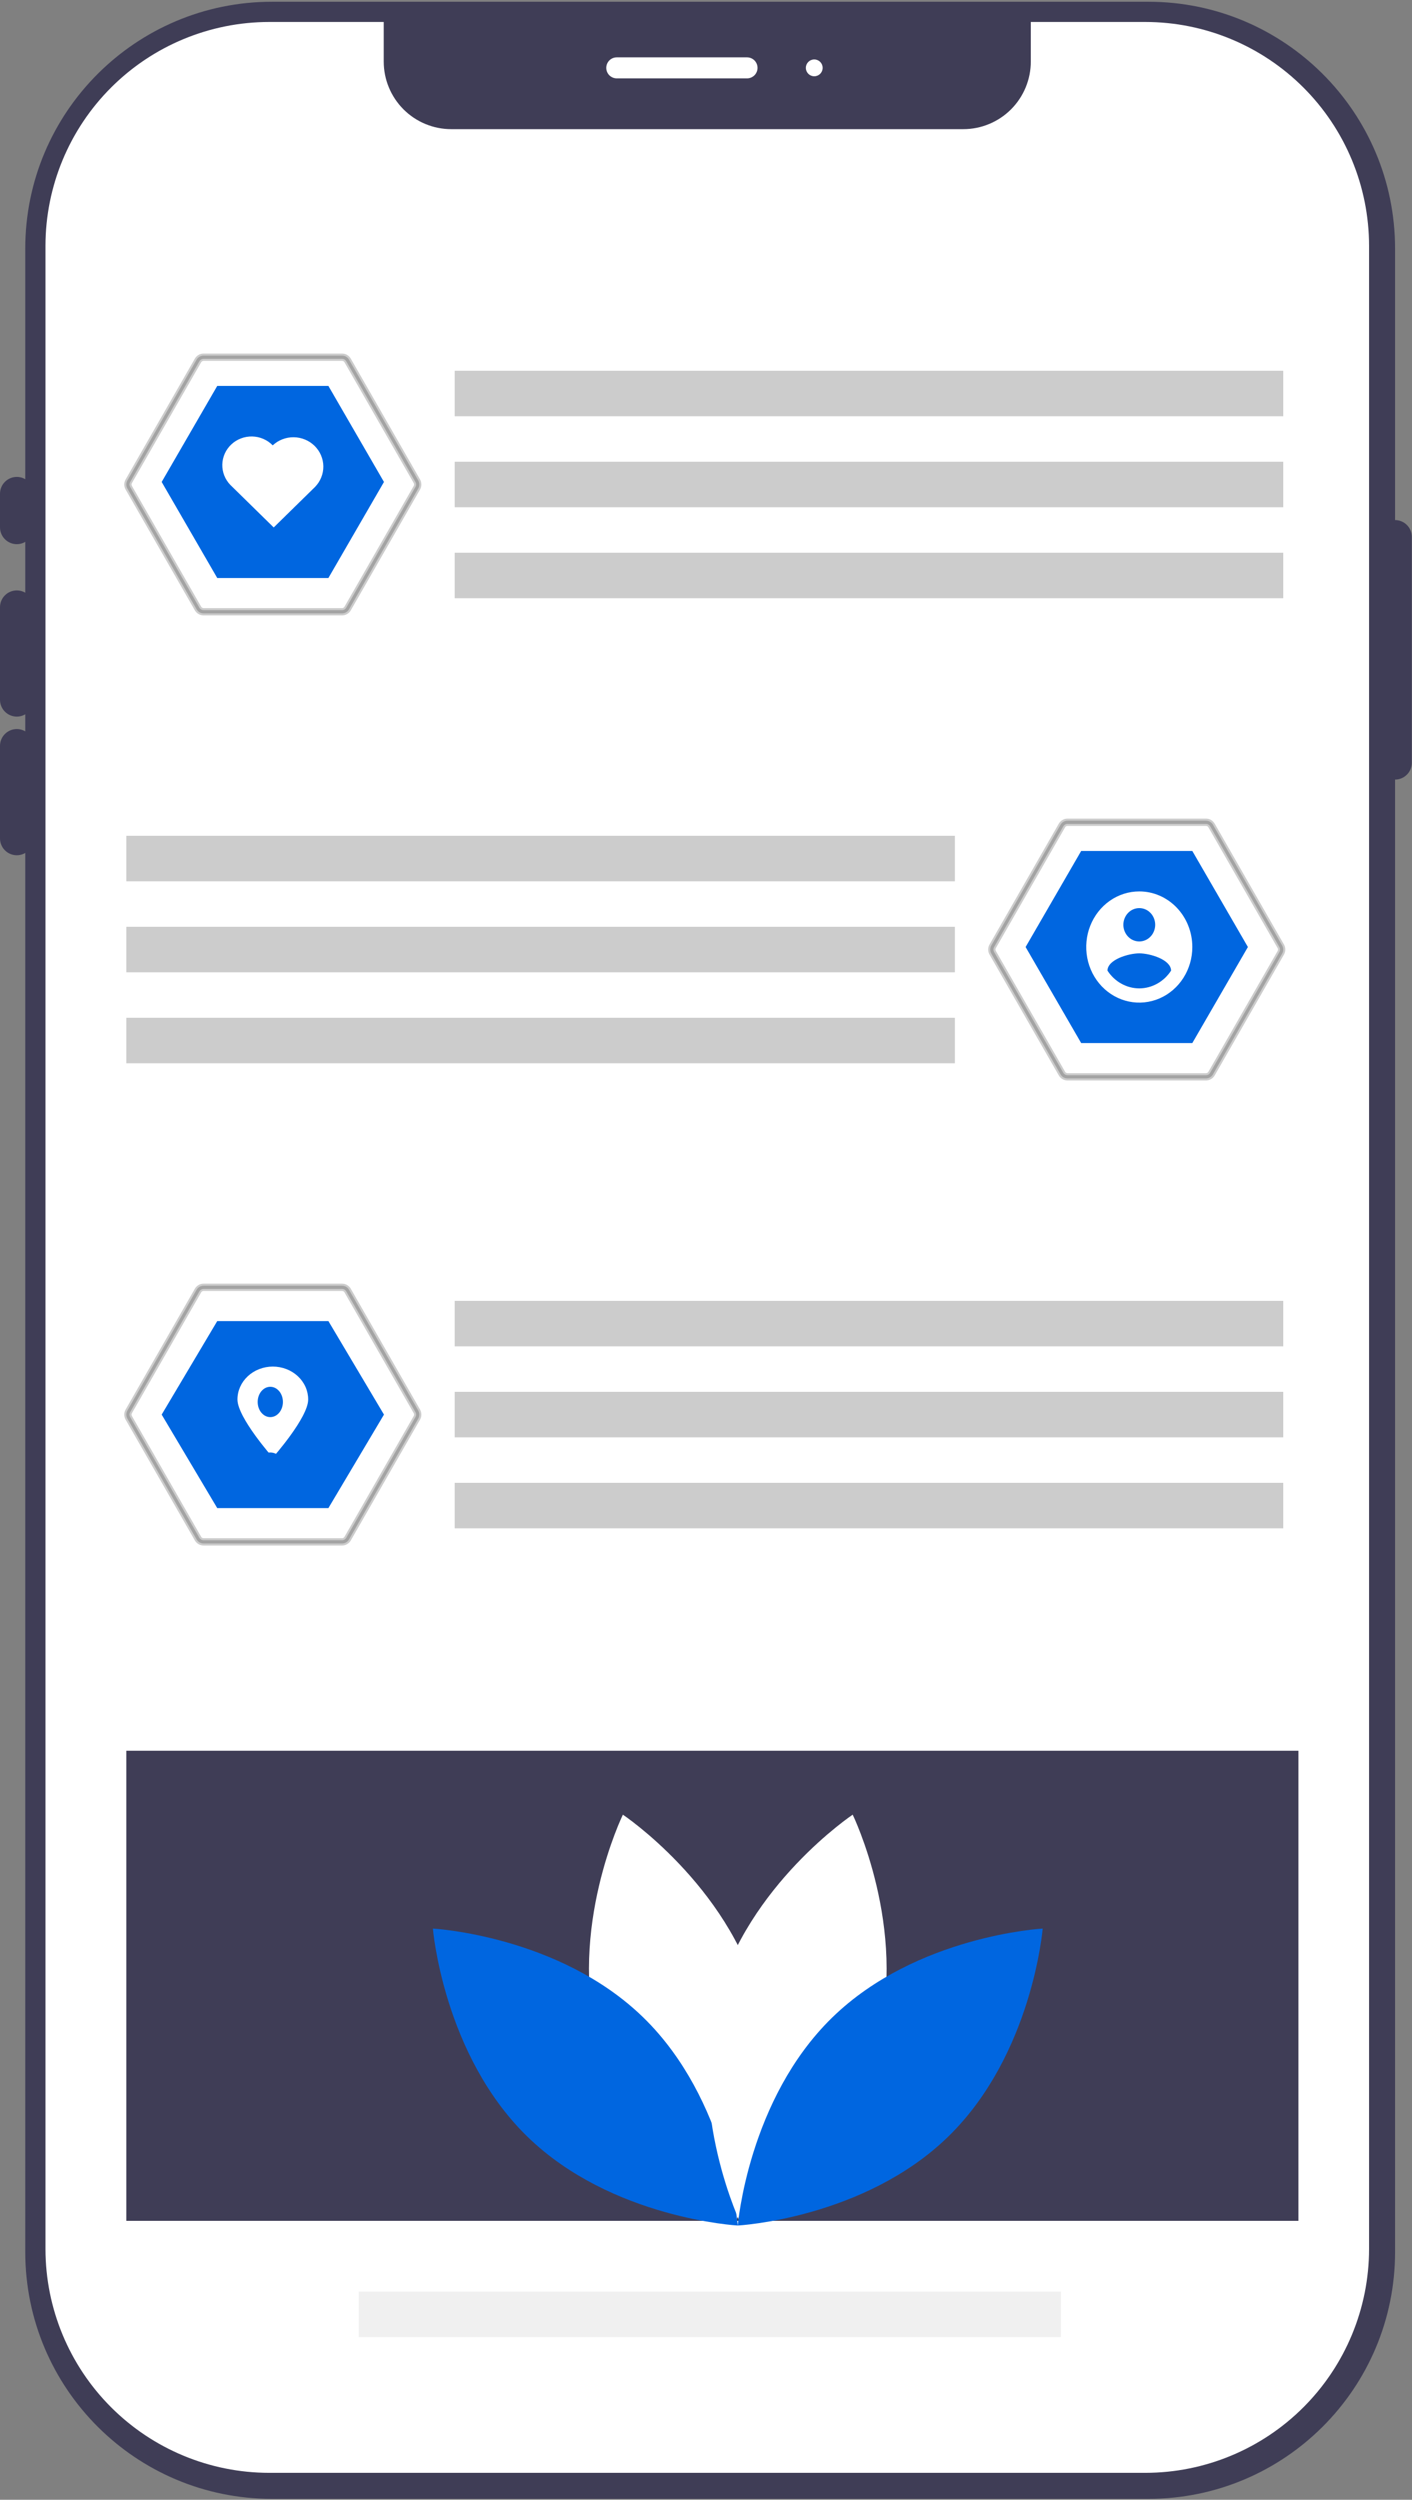 <svg width="347" height="614" viewBox="0 0 347 614" fill="none" xmlns="http://www.w3.org/2000/svg">
<rect x="0" y="0" width="347" height="614" fill="#808080" stroke="none"/>
<path d="M282.197 0.43H66.852C33.359 0.43 6.208 27.579 6.208 61.071V553.133C6.208 586.624 33.359 613.774 66.852 613.774H282.197C315.689 613.774 342.84 586.624 342.84 553.133V61.071C342.84 27.579 315.689 0.43 282.197 0.43Z" fill="#3F3D56"/>
<path d="M336.448 60.359V552.419C336.431 566.991 330.634 580.961 320.33 591.265C310.026 601.569 296.055 607.365 281.482 607.382H66.141C51.568 607.365 37.597 601.569 27.293 591.265C16.988 580.961 11.191 566.991 11.175 552.419V60.359C11.192 45.788 16.988 31.817 27.293 21.513C37.597 11.209 51.568 5.413 66.141 5.396H94.3V15.123C94.3 19.526 96.05 23.749 99.164 26.863C102.278 29.977 106.501 31.726 110.904 31.726H236.718C241.122 31.726 245.345 29.977 248.459 26.863C251.573 23.749 253.322 19.526 253.322 15.123V5.396H281.482C296.055 5.413 310.026 11.209 320.33 21.513C330.634 31.817 336.431 45.788 336.448 60.359Z" fill="white"/>
<path d="M319.089 430.019H31.04V545.487H319.089V430.019Z" fill="#3F3D56"/>
<path d="M147.013 501.523C154.554 529.397 180.381 546.659 180.381 546.659C180.381 546.659 193.983 518.73 186.443 490.856C178.903 462.983 153.075 445.72 153.075 445.72C153.075 445.72 139.473 473.649 147.013 501.523Z" fill="white"/>
<path d="M158.095 495.532C178.786 515.674 181.313 546.636 181.313 546.636C181.313 546.636 150.294 544.943 129.603 524.801C108.912 504.659 106.385 473.697 106.385 473.697C106.385 473.697 137.404 475.39 158.095 495.532Z" fill="#0066E0"/>
<path d="M215.612 501.523C208.071 529.397 182.244 546.659 182.244 546.659C182.244 546.659 168.642 518.73 176.182 490.856C183.723 462.983 209.55 445.72 209.55 445.72C209.55 445.72 223.152 473.649 215.612 501.523Z" fill="white"/>
<path d="M204.531 495.532C183.84 515.674 181.313 546.636 181.313 546.636C181.313 546.636 212.332 544.943 233.023 524.801C253.714 504.659 256.241 473.697 256.241 473.697C256.241 473.697 225.222 475.39 204.531 495.532Z" fill="#0066E0"/>
<path d="M183.583 19.25H151.572C150.887 19.25 150.231 18.978 149.747 18.494C149.262 18.01 148.99 17.353 148.99 16.668C148.99 15.984 149.262 15.327 149.747 14.843C150.231 14.359 150.887 14.087 151.572 14.087H183.583C184.268 14.087 184.924 14.359 185.408 14.843C185.893 15.327 186.165 15.984 186.165 16.668C186.165 17.353 185.893 18.01 185.408 18.494C184.924 18.978 184.268 19.25 183.583 19.25Z" fill="white"/>
<path d="M200.105 18.733C201.245 18.733 202.17 17.809 202.17 16.668C202.17 15.528 201.245 14.603 200.105 14.603C198.964 14.603 198.039 15.528 198.039 16.668C198.039 17.809 198.964 18.733 200.105 18.733Z" fill="white"/>
<path d="M4.13 133.66C3.035 133.659 1.986 133.223 1.211 132.449C0.437 131.675 0.001 130.625 0 129.53V121.269C0 120.174 0.435 119.123 1.21 118.349C1.984 117.574 3.035 117.139 4.13 117.139C5.226 117.139 6.277 117.574 7.051 118.349C7.826 119.123 8.261 120.174 8.261 121.269V129.53C8.26 130.625 7.824 131.675 7.05 132.449C6.275 133.223 5.226 133.659 4.13 133.66Z" fill="#3F3D56"/>
<path d="M4.13 176.017C3.035 176.016 1.986 175.58 1.211 174.806C0.437 174.032 0.001 172.982 0 171.887V149.148C0 148.053 0.435 147.002 1.21 146.228C1.984 145.453 3.035 145.018 4.13 145.018C5.226 145.018 6.277 145.453 7.051 146.228C7.826 147.002 8.261 148.053 8.261 149.148V171.887C8.26 172.982 7.824 174.032 7.05 174.806C6.275 175.58 5.226 176.016 4.13 176.017Z" fill="#3F3D56"/>
<path d="M4.13 210.069C3.035 210.068 1.986 209.633 1.211 208.858C0.437 208.084 0.001 207.034 0 205.939V183.201C0 182.105 0.435 181.055 1.21 180.28C1.984 179.505 3.035 179.07 4.13 179.07C5.226 179.07 6.277 179.505 7.051 180.28C7.826 181.055 8.261 182.105 8.261 183.201V205.939C8.26 207.034 7.824 208.084 7.05 208.858C6.275 209.633 5.226 210.068 4.13 210.069Z" fill="#3F3D56"/>
<path d="M342.828 191.484C341.733 191.482 340.683 191.047 339.908 190.272C339.134 189.498 338.699 188.448 338.697 187.353V131.87C338.697 130.775 339.132 129.724 339.907 128.949C340.682 128.175 341.732 127.74 342.828 127.74C343.923 127.74 344.974 128.175 345.748 128.949C346.523 129.724 346.958 130.775 346.958 131.87V187.353C346.957 188.448 346.521 189.498 345.747 190.272C344.973 191.047 343.923 191.482 342.828 191.484Z" fill="#3F3D56"/>
<path d="M260.733 562.869H88.153V574.043H260.733V562.869Z" fill="#F0F0F0"/>
<path d="M315.363 91.066H111.743V102.24H315.363V91.066Z" fill="black" fill-opacity="0.2"/>
<path d="M234.661 205.291H31.04V216.465H234.661V205.291Z" fill="black" fill-opacity="0.2"/>
<path d="M315.363 319.518H111.743V330.692H315.363V319.518Z" fill="black" fill-opacity="0.2"/>
<path d="M315.363 113.415H111.743V124.589H315.363V113.415Z" fill="black" fill-opacity="0.2"/>
<path d="M234.661 227.64H31.04V238.814H234.661V227.64Z" fill="black" fill-opacity="0.2"/>
<path d="M315.363 341.866H111.743V353.04H315.363V341.866Z" fill="black" fill-opacity="0.2"/>
<path d="M315.363 135.763H111.743V146.937H315.363V135.763Z" fill="black" fill-opacity="0.2"/>
<path d="M234.661 249.989H31.04V261.163H234.661V249.989Z" fill="black" fill-opacity="0.2"/>
<path d="M315.363 364.215H111.743V375.389H315.363V364.215Z" fill="black" fill-opacity="0.2"/>
<path d="M53.388 141.971H80.703L94.361 118.381L80.703 94.79H53.388L39.731 118.381L53.388 141.971Z" fill="#0066E0"/>
<path d="M84.065 150.661H50.027C49.681 150.661 49.342 150.569 49.043 150.395C48.744 150.221 48.495 149.971 48.322 149.67L31.303 119.992C31.131 119.69 31.04 119.348 31.04 119.001C31.04 118.653 31.131 118.311 31.303 118.01L48.322 88.331C48.495 88.03 48.744 87.781 49.043 87.607C49.342 87.433 49.681 87.341 50.027 87.34H84.066C84.411 87.341 84.75 87.433 85.049 87.607C85.348 87.78 85.597 88.03 85.77 88.331L102.789 118.01C102.962 118.311 103.052 118.653 103.052 119.001C103.052 119.348 102.962 119.69 102.789 119.992L85.77 149.67C85.597 149.971 85.348 150.221 85.049 150.395C84.75 150.569 84.411 150.661 84.065 150.661ZM50.027 88.133C49.82 88.133 49.616 88.189 49.437 88.293C49.257 88.397 49.108 88.547 49.004 88.728L31.985 118.406C31.881 118.587 31.827 118.792 31.827 119.001C31.827 119.209 31.882 119.414 31.985 119.595L49.004 149.274C49.108 149.455 49.257 149.605 49.437 149.709C49.616 149.813 49.82 149.868 50.027 149.869H84.065C84.273 149.868 84.476 149.813 84.656 149.709C84.835 149.605 84.984 149.455 85.088 149.274L102.108 119.595C102.211 119.414 102.265 119.209 102.265 119.001C102.265 118.792 102.211 118.587 102.108 118.406L85.088 88.728C84.984 88.547 84.835 88.397 84.656 88.293C84.476 88.188 84.273 88.133 84.065 88.133L50.027 88.133Z" fill="#CCCCCC" stroke="black" stroke-opacity="0.2"/>
<path d="M67.021 109.391C66.37 108.721 65.59 108.184 64.727 107.809C63.863 107.434 62.933 107.23 61.989 107.208C61.045 107.186 60.106 107.346 59.226 107.68C58.345 108.014 57.54 108.514 56.857 109.153C56.174 109.792 55.625 110.556 55.244 111.402C54.862 112.249 54.654 113.161 54.632 114.086C54.609 115.011 54.773 115.932 55.114 116.795C55.455 117.658 55.965 118.447 56.617 119.117C56.696 119.197 56.776 119.276 56.859 119.353L67.265 129.555L77.428 119.593C78.754 118.229 79.484 116.411 79.461 114.528C79.438 112.644 78.664 110.843 77.305 109.511C75.946 108.179 74.11 107.421 72.188 107.398C70.266 107.376 68.412 108.091 67.021 109.391Z" fill="white"/>
<path d="M265.699 256.197H293.014L306.672 232.607L293.014 209.017H265.699L252.042 232.607L265.699 256.197Z" fill="#0066E0"/>
<path d="M296.376 264.888H262.338C261.992 264.887 261.653 264.795 261.354 264.622C261.055 264.448 260.806 264.198 260.633 263.897L243.614 234.218C243.442 233.917 243.351 233.575 243.351 233.227C243.351 232.879 243.442 232.538 243.614 232.236L260.633 202.558C260.806 202.257 261.055 202.007 261.354 201.833C261.653 201.659 261.992 201.567 262.338 201.567H296.376C296.722 201.567 297.061 201.659 297.36 201.833C297.659 202.007 297.908 202.257 298.081 202.558L315.1 232.236C315.272 232.538 315.363 232.879 315.363 233.227C315.363 233.575 315.272 233.917 315.1 234.218L298.081 263.897C297.908 264.198 297.659 264.448 297.36 264.622C297.061 264.796 296.722 264.887 296.376 264.888ZM262.338 202.36C262.13 202.36 261.927 202.415 261.747 202.519C261.568 202.624 261.419 202.774 261.315 202.954L244.296 232.633C244.192 232.814 244.138 233.019 244.138 233.227C244.138 233.436 244.192 233.641 244.296 233.822L261.315 263.501C261.419 263.681 261.568 263.831 261.747 263.935C261.927 264.04 262.13 264.095 262.338 264.095H296.376C296.583 264.095 296.787 264.04 296.966 263.935C297.146 263.831 297.295 263.681 297.399 263.501L314.418 233.822C314.522 233.641 314.576 233.436 314.576 233.227C314.576 233.019 314.522 232.814 314.418 232.633L297.399 202.954C297.295 202.774 297.146 202.624 296.966 202.519C296.787 202.415 296.583 202.36 296.376 202.36H262.338Z" fill="#CCCCCC" stroke="black" stroke-opacity="0.2"/>
<path d="M279.978 218.95C277.4 218.95 274.88 219.751 272.736 221.251C270.592 222.752 268.921 224.885 267.934 227.381C266.947 229.876 266.689 232.622 267.192 235.272C267.695 237.921 268.937 240.354 270.76 242.264C272.583 244.174 274.906 245.475 277.435 246.002C279.964 246.529 282.585 246.259 284.967 245.225C287.349 244.191 289.386 242.441 290.818 240.195C292.251 237.949 293.015 235.308 293.015 232.607C293.015 230.814 292.678 229.038 292.023 227.381C291.368 225.724 290.407 224.218 289.197 222.95C287.986 221.682 286.549 220.676 284.967 219.989C283.386 219.303 281.69 218.95 279.978 218.95ZM279.978 223.047C280.752 223.047 281.508 223.287 282.151 223.737C282.794 224.188 283.296 224.828 283.592 225.576C283.888 226.325 283.965 227.149 283.814 227.943C283.663 228.738 283.291 229.468 282.744 230.041C282.197 230.614 281.5 231.005 280.741 231.163C279.983 231.321 279.196 231.24 278.482 230.93C277.767 230.619 277.156 230.094 276.727 229.42C276.297 228.747 276.067 227.955 276.067 227.144C276.067 226.058 276.48 225.015 277.213 224.247C277.946 223.479 278.941 223.047 279.978 223.047ZM279.978 242.771C278.433 242.764 276.914 242.362 275.55 241.6C274.187 240.838 273.022 239.739 272.156 238.398C272.219 235.667 277.371 234.163 279.978 234.163C282.586 234.163 287.738 235.667 287.8 238.398C286.934 239.738 285.768 240.836 284.405 241.598C283.043 242.36 281.523 242.763 279.978 242.771Z" fill="white"/>
<path d="M53.388 370.423H80.703L94.361 347.454L80.703 324.484H53.388L39.731 347.454L53.388 370.423Z" fill="#0066E0"/>
<path d="M84.065 379.114H50.027C49.682 379.113 49.342 379.022 49.043 378.848C48.744 378.674 48.495 378.424 48.322 378.123L31.303 348.444C31.131 348.143 31.04 347.801 31.04 347.453C31.04 347.105 31.131 346.764 31.303 346.462L48.322 316.784C48.495 316.483 48.744 316.233 49.043 316.059C49.342 315.885 49.682 315.794 50.027 315.793H84.066C84.411 315.794 84.75 315.885 85.049 316.059C85.348 316.233 85.597 316.483 85.77 316.784L102.789 346.462C102.962 346.764 103.052 347.105 103.052 347.453C103.052 347.801 102.962 348.143 102.789 348.444L85.77 378.123C85.597 378.424 85.348 378.674 85.049 378.848C84.75 379.022 84.411 379.113 84.065 379.114ZM50.027 316.586C49.82 316.586 49.616 316.641 49.437 316.745C49.257 316.85 49.108 317 49.004 317.18L31.985 346.859C31.882 347.04 31.827 347.245 31.827 347.453C31.827 347.662 31.882 347.867 31.985 348.048L49.004 377.727C49.108 377.907 49.257 378.057 49.437 378.161C49.616 378.266 49.82 378.321 50.027 378.321H84.065C84.273 378.321 84.476 378.266 84.656 378.161C84.835 378.057 84.984 377.907 85.088 377.727L102.108 348.048C102.211 347.867 102.265 347.662 102.265 347.453C102.265 347.245 102.211 347.04 102.108 346.859L85.088 317.18C84.984 317 84.835 316.85 84.656 316.745C84.476 316.641 84.273 316.586 84.066 316.586H50.027Z" fill="#CCCCCC" stroke="black" stroke-opacity="0.2"/>
<path d="M75.737 343.746C75.737 348.209 67.046 358.007 67.046 358.007C67.046 358.007 58.355 348.209 58.355 343.746C58.354 342.685 58.578 341.634 59.014 340.653C59.45 339.672 60.089 338.781 60.896 338.03C61.702 337.279 62.66 336.683 63.714 336.276C64.768 335.869 65.898 335.659 67.039 335.658C68.18 335.657 69.311 335.865 70.366 336.271C71.42 336.676 72.379 337.271 73.187 338.02C73.994 338.77 74.635 339.661 75.073 340.641C75.511 341.621 75.736 342.672 75.737 343.733L75.737 343.746Z" fill="white"/>
<path d="M66.425 348.074C68.14 348.074 69.529 346.406 69.529 344.349C69.529 342.292 68.14 340.625 66.425 340.625C64.711 340.625 63.322 342.292 63.322 344.349C63.322 346.406 64.711 348.074 66.425 348.074Z" fill="#0066E0"/>
<path d="M66.425 362.973C68.14 362.973 69.529 361.583 69.529 359.869C69.529 358.155 68.14 356.765 66.425 356.765C64.711 356.765 63.322 358.155 63.322 359.869C63.322 361.583 64.711 362.973 66.425 362.973Z" fill="#0066E0"/>
</svg>
